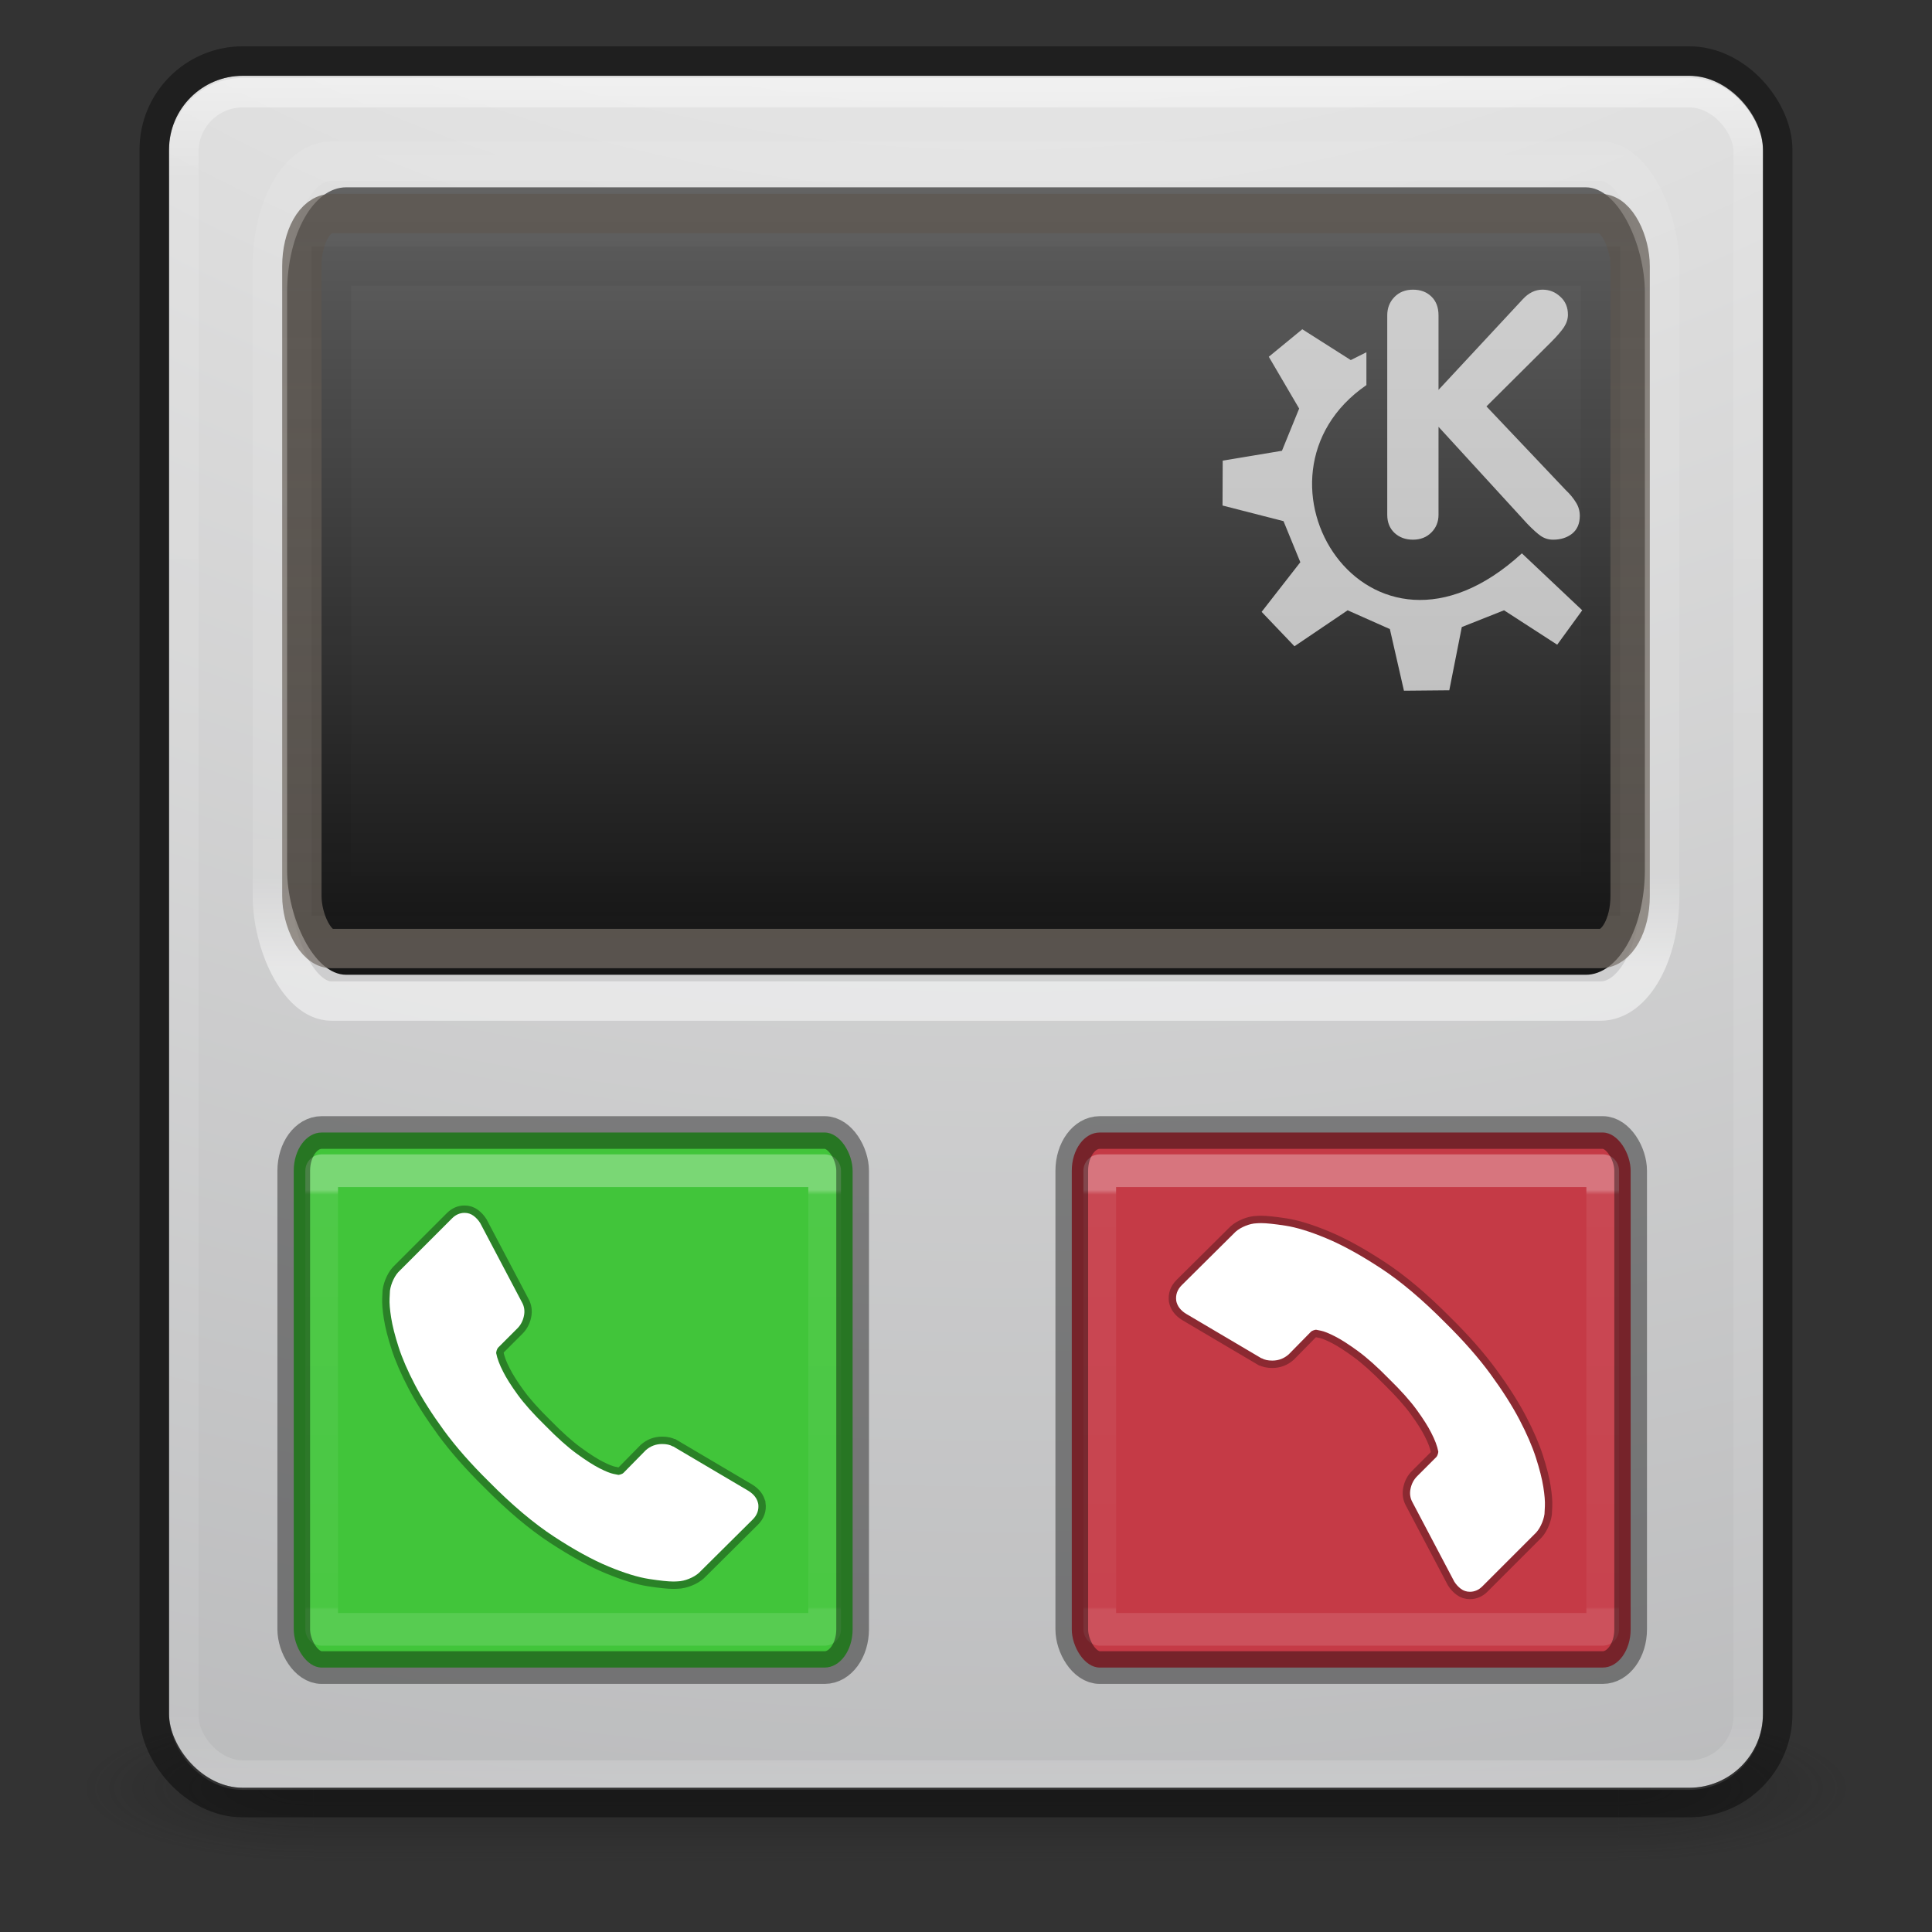 <?xml version="1.0" encoding="UTF-8" standalone="no"?>
<!-- Created with Inkscape (http://www.inkscape.org/) -->

<svg
   xmlns:dc="http://purl.org/dc/elements/1.1/"
   xmlns:cc="http://creativecommons.org/ns#"
   xmlns:rdf="http://www.w3.org/1999/02/22-rdf-syntax-ns#"
   xmlns:svg="http://www.w3.org/2000/svg"
   xmlns="http://www.w3.org/2000/svg"
   xmlns:xlink="http://www.w3.org/1999/xlink"
   xmlns:sodipodi="http://sodipodi.sourceforge.net/DTD/sodipodi-0.dtd"
   xmlns:inkscape="http://www.inkscape.org/namespaces/inkscape"
   version="1.1"
   width="48"
   height="48"
   id="svg6649"
   inkscape:version="0.48.4 r9939"
   sodipodi:docname="kdeconnect.svg">
  <rect width="100%" height="100%" fill="#333333" stroke="none"/>
  <sodipodi:namedview
     pagecolor="#ffffff"
     bordercolor="#666666"
     borderopacity="1"
     objecttolerance="10"
     gridtolerance="10"
     guidetolerance="10"
     inkscape:pageopacity="0"
     inkscape:pageshadow="2"
     inkscape:window-width="1600"
     inkscape:window-height="845"
     id="namedview113"
     showgrid="false"
     inkscape:zoom="8.86"
     inkscape:cx="46.157242"
     inkscape:cy="24"
     inkscape:window-x="0"
     inkscape:window-y="30"
     inkscape:window-maximized="1"
     inkscape:current-layer="svg6649">
    <inkscape:grid
       type="xygrid"
       id="grid3090" />
  </sodipodi:namedview>
  <defs
     id="defs6651">
    <linearGradient
       id="linearGradient5418">
      <stop
         id="stop5420"
         style="stop-color:#ffffff;stop-opacity:1"
         offset="0" />
      <stop
         id="stop5422"
         style="stop-color:#ffffff;stop-opacity:0.235"
         offset="0.107" />
      <stop
         id="stop5424"
         style="stop-color:#ffffff;stop-opacity:0.157"
         offset="0.994" />
      <stop
         id="stop5426"
         style="stop-color:#ffffff;stop-opacity:0.392"
         offset="1" />
    </linearGradient>
    <linearGradient
       id="linearGradient5221">
      <stop
         id="stop5223"
         style="stop-color:#918e88;stop-opacity:1"
         offset="0" />
      <stop
         id="stop5225"
         style="stop-color:#605c58;stop-opacity:1"
         offset="1" />
    </linearGradient>
    <linearGradient
       id="linearGradient5052">
      <stop
         id="stop5054"
         style="stop-color:#5e5750;stop-opacity:1"
         offset="0" />
      <stop
         id="stop5056"
         style="stop-color:#756d65;stop-opacity:1"
         offset="1" />
    </linearGradient>
    <linearGradient
       id="linearGradient5010">
      <stop
         id="stop5012"
         style="stop-color:#dad7bd;stop-opacity:1"
         offset="0" />
      <stop
         id="stop5014"
         style="stop-color:#e8e5d4;stop-opacity:1"
         offset="1" />
    </linearGradient>
    <linearGradient
       id="linearGradient3924-1">
      <stop
         id="stop3926-3"
         style="stop-color:#ffffff;stop-opacity:1"
         offset="0" />
      <stop
         id="stop3928-91"
         style="stop-color:#ffffff;stop-opacity:0.235"
         offset="0.063" />
      <stop
         id="stop3930-6"
         style="stop-color:#ffffff;stop-opacity:0.157"
         offset="0.951" />
      <stop
         id="stop3932-6"
         style="stop-color:#ffffff;stop-opacity:0.392"
         offset="1" />
    </linearGradient>
    <radialGradient
       cx="4.993"
       cy="43.5"
       r="2.5"
       fx="4.993"
       fy="43.5"
       id="radialGradient3013"
       xlink:href="#linearGradient3688-166-749"
       gradientUnits="userSpaceOnUse"
       gradientTransform="matrix(2.004,0,0,1.4,27.988,-17.4)" />
    <linearGradient
       id="linearGradient3688-166-749">
      <stop
         id="stop2883"
         style="stop-color:#181818;stop-opacity:1"
         offset="0" />
      <stop
         id="stop2885"
         style="stop-color:#181818;stop-opacity:0"
         offset="1" />
    </linearGradient>
    <radialGradient
       cx="4.993"
       cy="43.5"
       r="2.5"
       fx="4.993"
       fy="43.5"
       id="radialGradient3015"
       xlink:href="#linearGradient3688-464-309"
       gradientUnits="userSpaceOnUse"
       gradientTransform="matrix(2.004,0,0,1.4,-20.012,-104.4)" />
    <linearGradient
       id="linearGradient3688-464-309">
      <stop
         id="stop2889"
         style="stop-color:#181818;stop-opacity:1"
         offset="0" />
      <stop
         id="stop2891"
         style="stop-color:#181818;stop-opacity:0"
         offset="1" />
    </linearGradient>
    <linearGradient
       id="linearGradient3702-501-757">
      <stop
         id="stop2895"
         style="stop-color:#181818;stop-opacity:0"
         offset="0" />
      <stop
         id="stop2897"
         style="stop-color:#181818;stop-opacity:1"
         offset="0.5" />
      <stop
         id="stop2899"
         style="stop-color:#181818;stop-opacity:0"
         offset="1" />
    </linearGradient>
    <linearGradient
       x1="25.058"
       y1="47.028"
       x2="25.058"
       y2="39.999"
       id="linearGradient6647"
       xlink:href="#linearGradient3702-501-757"
       gradientUnits="userSpaceOnUse" />
    <radialGradient
       cx="23.896"
       cy="3.99"
       r="20.397"
       id="radialGradient3093-0-3-6-6"
       gradientUnits="userSpaceOnUse"
       gradientTransform="matrix(0,1.232,-1.626,0,18.487,-28.722)">
      <stop
         id="stop3244-9-33-7-0-9"
         style="stop-color:#ffffff;stop-opacity:1"
         offset="0" />
      <stop
         id="stop3246-3-5-0-8-5"
         style="stop-color:#dddddd;stop-opacity:1"
         offset="0.262" />
      <stop
         id="stop3248-1-7-8-8-1"
         style="stop-color:#abacae;stop-opacity:1"
         offset="0.661" />
      <stop
         id="stop3250-9-3-0-5-1"
         style="stop-color:#89898b;stop-opacity:1"
         offset="1" />
    </radialGradient>
    <linearGradient
       x1="24"
       y1="5"
       x2="24"
       y2="43"
       id="linearGradient4650"
       xlink:href="#linearGradient3924-1"
       gradientUnits="userSpaceOnUse"
       gradientTransform="matrix(1,0,0,1.108,4e-6,-3.595)" />
    <radialGradient
       cx="6.73"
       cy="9.957"
       r="12.672"
       fx="6.2"
       fy="9.957"
       id="radialGradient4653"
       xlink:href="#radialGradient3093-0-3-6-6"
       gradientUnits="userSpaceOnUse"
       gradientTransform="matrix(0,10.228,-11.361,0,137.932,-89.173)" />
    <linearGradient
       x1="24"
       y1="7.813"
       x2="24"
       y2="39.683"
       id="linearGradient4650-6"
       xlink:href="#linearGradient3924-1-2"
       gradientUnits="userSpaceOnUse"
       gradientTransform="matrix(0.324,0,0,0.216,24.716,30.311)" />
    <linearGradient
       id="linearGradient3924-1-2">
      <stop
         id="stop3926-3-4"
         style="stop-color:#ffffff;stop-opacity:1"
         offset="0" />
      <stop
         id="stop3928-91-8"
         style="stop-color:#ffffff;stop-opacity:0.235"
         offset="0.011" />
      <stop
         id="stop3930-6-9"
         style="stop-color:#ffffff;stop-opacity:0.157"
         offset="0.994" />
      <stop
         id="stop3932-6-2"
         style="stop-color:#ffffff;stop-opacity:0.392"
         offset="1" />
    </linearGradient>
    <linearGradient
       id="linearGradient2867-449-88-871-390-598-476-591-434-148-57-177-8-3-3-6-4-8-8-8-8">
      <stop
         id="stop3750-1-0-7-6-6-1-3-9-2"
         style="stop-color:#ffcd7d;stop-opacity:1"
         offset="0" />
      <stop
         id="stop3752-3-7-4-0-32-8-923-0-9"
         style="stop-color:#fc8f36;stop-opacity:1"
         offset="0.262" />
      <stop
         id="stop3754-1-8-5-2-7-6-7-1-9"
         style="stop-color:#e23a0e;stop-opacity:1"
         offset="0.705" />
      <stop
         id="stop3756-1-6-2-6-6-1-96-6-7"
         style="stop-color:#ac441f;stop-opacity:1"
         offset="1" />
    </linearGradient>
    <radialGradient
       cx="6.73"
       cy="9.957"
       r="12.672"
       fx="6.2"
       fy="9.957"
       id="radialGradient4685"
       xlink:href="#linearGradient2867-449-88-871-390-598-476-591-434-148-57-177-8-3-3-6-4-8-8-8-8"
       gradientUnits="userSpaceOnUse"
       gradientTransform="matrix(0,2.435,-4.186,0,74.554,8.792)" />
    <linearGradient
       x1="16"
       y1="4"
       x2="16"
       y2="15"
       id="linearGradient5016"
       xlink:href="#linearGradient5010"
       gradientUnits="userSpaceOnUse"
       gradientTransform="matrix(0.97,0,0,0.977,0.988,0.947)" />
    <linearGradient
       x1="15"
       y1="5"
       x2="15"
       y2="16"
       id="linearGradient5058"
       xlink:href="#linearGradient5052"
       gradientUnits="userSpaceOnUse"
       gradientTransform="matrix(0.969,0,0,0.909,0.75,0.955)" />
    <linearGradient
       x1="24"
       y1="7.813"
       x2="24"
       y2="39.683"
       id="linearGradient4650-6-72"
       xlink:href="#linearGradient3924-1-2-0"
       gradientUnits="userSpaceOnUse"
       gradientTransform="matrix(0.324,0,0,0.216,7.637,30.311)" />
    <linearGradient
       id="linearGradient3924-1-2-0">
      <stop
         id="stop3926-3-4-9"
         style="stop-color:#ffffff;stop-opacity:1"
         offset="0" />
      <stop
         id="stop3928-91-8-1"
         style="stop-color:#ffffff;stop-opacity:0.235"
         offset="0.011" />
      <stop
         id="stop3930-6-9-1"
         style="stop-color:#ffffff;stop-opacity:0.157"
         offset="0.994" />
      <stop
         id="stop3932-6-2-6"
         style="stop-color:#ffffff;stop-opacity:0.392"
         offset="1" />
    </linearGradient>
    <linearGradient
       x1="14.175"
       y1="30.426"
       x2="14.175"
       y2="40.416"
       id="linearGradient5227"
       xlink:href="#linearGradient5221"
       gradientUnits="userSpaceOnUse"
       gradientTransform="translate(0.921,0)" />
    <linearGradient
       x1="24"
       y1="7.813"
       x2="24"
       y2="39.683"
       id="linearGradient4650-6-72-7"
       xlink:href="#linearGradient3924-1-2-0-5"
       gradientUnits="userSpaceOnUse"
       gradientTransform="matrix(0.324,0,0,0.216,7.637,18.311)" />
    <linearGradient
       id="linearGradient3924-1-2-0-5">
      <stop
         id="stop3926-3-4-9-8"
         style="stop-color:#ffffff;stop-opacity:1"
         offset="0" />
      <stop
         id="stop3928-91-8-1-3"
         style="stop-color:#ffffff;stop-opacity:0.235"
         offset="0.011" />
      <stop
         id="stop3930-6-9-1-4"
         style="stop-color:#ffffff;stop-opacity:0.157"
         offset="0.994" />
      <stop
         id="stop3932-6-2-6-7"
         style="stop-color:#ffffff;stop-opacity:0.392"
         offset="1" />
    </linearGradient>
    <linearGradient
       id="linearGradient5221-1">
      <stop
         id="stop5223-0"
         style="stop-color:#918e88;stop-opacity:1"
         offset="0" />
      <stop
         id="stop5225-4"
         style="stop-color:#605c58;stop-opacity:1"
         offset="1" />
    </linearGradient>
    <linearGradient
       x1="14.175"
       y1="30.426"
       x2="14.175"
       y2="40.416"
       id="linearGradient5252"
       xlink:href="#linearGradient5221-1"
       gradientUnits="userSpaceOnUse"
       gradientTransform="translate(0.921,-12)" />
    <linearGradient
       id="linearGradient5221-1-5">
      <stop
         id="stop5223-0-5"
         style="stop-color:#918e88;stop-opacity:1"
         offset="0" />
      <stop
         id="stop5225-4-3"
         style="stop-color:#605c58;stop-opacity:1"
         offset="1" />
    </linearGradient>
    <linearGradient
       x1="24"
       y1="7.813"
       x2="24"
       y2="39.683"
       id="linearGradient4650-6-72-7-6"
       xlink:href="#linearGradient3924-1-2-0-5-4"
       gradientUnits="userSpaceOnUse"
       gradientTransform="matrix(0.324,0,0,0.216,24.716,18.311)" />
    <linearGradient
       id="linearGradient3924-1-2-0-5-4">
      <stop
         id="stop3926-3-4-9-8-4"
         style="stop-color:#ffffff;stop-opacity:1"
         offset="0" />
      <stop
         id="stop3928-91-8-1-3-9"
         style="stop-color:#ffffff;stop-opacity:0.235"
         offset="0.011" />
      <stop
         id="stop3930-6-9-1-4-0"
         style="stop-color:#ffffff;stop-opacity:0.157"
         offset="0.994" />
      <stop
         id="stop3932-6-2-6-7-8"
         style="stop-color:#ffffff;stop-opacity:0.392"
         offset="1" />
    </linearGradient>
    <linearGradient
       x1="14.175"
       y1="30.426"
       x2="14.175"
       y2="40.416"
       id="linearGradient5310"
       xlink:href="#linearGradient5221-1-5"
       gradientUnits="userSpaceOnUse"
       gradientTransform="translate(18,-12)" />
    <linearGradient
       x1="43.816"
       y1="-10.328"
       x2="43.816"
       y2="-57.312"
       id="linearGradient4650-6-72-7-8"
       xlink:href="#linearGradient5418"
       gradientUnits="userSpaceOnUse"
       gradientTransform="matrix(0.324,0,0,0.259,7.637,18.673)" />
    <radialGradient
       cx="4.993"
       cy="43.5"
       r="2.5"
       fx="4.993"
       fy="43.5"
       id="radialGradient3337-2-2"
       xlink:href="#linearGradient3688-166-749-4-0-3-8"
       gradientUnits="userSpaceOnUse"
       gradientTransform="matrix(2.004,0,0,1.4,27.988,-17.4)" />
    <linearGradient
       id="linearGradient3688-166-749-4-0-3-8">
      <stop
         id="stop2883-4-0-1-8"
         style="stop-color:#181818;stop-opacity:1"
         offset="0" />
      <stop
         id="stop2885-9-2-9-6"
         style="stop-color:#181818;stop-opacity:0"
         offset="1" />
    </linearGradient>
    <radialGradient
       cx="4.993"
       cy="43.5"
       r="2.5"
       fx="4.993"
       fy="43.5"
       id="radialGradient3339-1-4"
       xlink:href="#linearGradient3688-464-309-9-2-4-2"
       gradientUnits="userSpaceOnUse"
       gradientTransform="matrix(2.004,0,0,1.4,-20.012,-104.4)" />
    <linearGradient
       id="linearGradient3688-464-309-9-2-4-2">
      <stop
         id="stop2889-7-9-6-9"
         style="stop-color:#181818;stop-opacity:1"
         offset="0" />
      <stop
         id="stop2891-6-6-1-7"
         style="stop-color:#181818;stop-opacity:0"
         offset="1" />
    </linearGradient>
    <linearGradient
       x1="25.058"
       y1="47.028"
       x2="25.058"
       y2="39.999"
       id="linearGradient6394"
       xlink:href="#linearGradient3702-501-757-8-4-1-1"
       gradientUnits="userSpaceOnUse" />
    <linearGradient
       id="linearGradient3702-501-757-8-4-1-1">
      <stop
         id="stop2895-8-9-9-1"
         style="stop-color:#181818;stop-opacity:0"
         offset="0" />
      <stop
         id="stop2897-7-8-7-7"
         style="stop-color:#181818;stop-opacity:1"
         offset="0.5" />
      <stop
         id="stop2899-4-5-1-5"
         style="stop-color:#181818;stop-opacity:0"
         offset="1" />
    </linearGradient>
    <radialGradient
       cx="6.73"
       cy="9.957"
       r="12.672"
       fx="6.2"
       fy="9.957"
       id="radialGradient4176-9"
       xlink:href="#radialGradient3093-0-3-6-6-3"
       gradientUnits="userSpaceOnUse"
       gradientTransform="matrix(0,14.125,-16.145,0,193.904,-124.906)" />
    <radialGradient
       cx="23.896"
       cy="3.99"
       r="20.397"
       id="radialGradient3093-0-3-6-6-3"
       gradientUnits="userSpaceOnUse"
       gradientTransform="matrix(0,1.232,-1.626,0,18.487,-28.722)">
      <stop
         id="stop3244-9-33-7-0-9-7"
         style="stop-color:#ffffff;stop-opacity:1"
         offset="0" />
      <stop
         id="stop3246-3-5-0-8-5-5"
         style="stop-color:#dddddd;stop-opacity:1"
         offset="0.262" />
      <stop
         id="stop3248-1-7-8-8-1-3"
         style="stop-color:#abacae;stop-opacity:1"
         offset="0.661" />
      <stop
         id="stop3250-9-3-0-5-1-2"
         style="stop-color:#89898b;stop-opacity:1"
         offset="1" />
    </radialGradient>
    <linearGradient
       x1="24"
       y1="5"
       x2="24"
       y2="43"
       id="linearGradient3311"
       xlink:href="#linearGradient3924-2-2-5-8"
       gradientUnits="userSpaceOnUse"
       gradientTransform="matrix(1.432,0,0,1.541,-2.378,-6.902)" />
    <linearGradient
       id="linearGradient3924-2-2-5-8">
      <stop
         id="stop3926-9-4-9-6"
         style="stop-color:#ffffff;stop-opacity:1"
         offset="0" />
      <stop
         id="stop3928-9-8-6-5"
         style="stop-color:#ffffff;stop-opacity:0.235"
         offset="0.063" />
      <stop
         id="stop3930-3-5-1-7"
         style="stop-color:#ffffff;stop-opacity:0.157"
         offset="0.951" />
      <stop
         id="stop3932-8-0-4-8"
         style="stop-color:#ffffff;stop-opacity:0.392"
         offset="1" />
    </linearGradient>
    <linearGradient
       inkscape:collect="always"
       xlink:href="#linearGradient5418-9"
       id="linearGradient4090"
       gradientUnits="userSpaceOnUse"
       gradientTransform="matrix(0.462,0,0,0.615,8.695,37.499)"
       x1="43.816"
       y1="-10.328"
       x2="43.816"
       y2="-57.312" />
    <linearGradient
       id="linearGradient5418-9">
      <stop
         id="stop5420-1"
         style="stop-color:#ffffff;stop-opacity:1"
         offset="0" />
      <stop
         id="stop5422-3"
         style="stop-color:#ffffff;stop-opacity:0.235"
         offset="0.107" />
      <stop
         id="stop5424-9"
         style="stop-color:#ffffff;stop-opacity:0.157"
         offset="0.994" />
      <stop
         id="stop5426-1"
         style="stop-color:#ffffff;stop-opacity:0.392"
         offset="1" />
    </linearGradient>
    <linearGradient
       inkscape:collect="always"
       xlink:href="#linearGradient5010-0"
       id="linearGradient4087"
       gradientUnits="userSpaceOnUse"
       gradientTransform="matrix(1.394,0,0,2.37,-1.079,-5.051)"
       x1="16"
       y1="4"
       x2="16"
       y2="15" />
    <linearGradient
       id="linearGradient5010-0">
      <stop
         id="stop5012-2"
         style="stop-color:#646464;stop-opacity:1;"
         offset="0" />
      <stop
         id="stop5014-0"
         style="stop-color:#161616;stop-opacity:1;"
         offset="1" />
    </linearGradient>
    <linearGradient
       inkscape:collect="always"
       xlink:href="#linearGradient5052-2"
       id="linearGradient4084"
       gradientUnits="userSpaceOnUse"
       gradientTransform="matrix(1.406,0,0,2.264,-1.75,-5.65)"
       x1="15"
       y1="5"
       x2="15"
       y2="16" />
    <linearGradient
       id="linearGradient5052-2">
      <stop
         id="stop5054-9"
         style="stop-color:#5e5750;stop-opacity:1"
         offset="0" />
      <stop
         id="stop5056-2"
         style="stop-color:#756d65;stop-opacity:1"
         offset="1" />
    </linearGradient>
    <linearGradient
       inkscape:collect="always"
       xlink:href="#linearGradient4237-6-4"
       id="linearGradient4022"
       gradientUnits="userSpaceOnUse"
       gradientTransform="matrix(0.461,0,0,0.42,7.638,35.785)"
       x1="24"
       y1="7.052"
       x2="24"
       y2="40.9" />
    <linearGradient
       id="linearGradient4237-6-4">
      <stop
         id="stop4239-3-8"
         style="stop-color:#ffffff;stop-opacity:1"
         offset="0" />
      <stop
         id="stop4241-6-3"
         style="stop-color:#ffffff;stop-opacity:0.235"
         offset="0.011" />
      <stop
         id="stop4243-5-7"
         style="stop-color:#ffffff;stop-opacity:0.157"
         offset="0.994" />
      <stop
         id="stop4245-9-7"
         style="stop-color:#ffffff;stop-opacity:0.392"
         offset="1" />
    </linearGradient>
    <linearGradient
       inkscape:collect="always"
       xlink:href="#linearGradient4237-6-4"
       id="linearGradient4010"
       gradientUnits="userSpaceOnUse"
       gradientTransform="matrix(0.461,0,0,0.42,33.998,35.785)"
       x1="24"
       y1="7.052"
       x2="24"
       y2="40.9" />
    <linearGradient
       id="linearGradient3211">
      <stop
         id="stop3213"
         style="stop-color:#ffffff;stop-opacity:1"
         offset="0" />
      <stop
         id="stop3215"
         style="stop-color:#ffffff;stop-opacity:0.235"
         offset="0.011" />
      <stop
         id="stop3217"
         style="stop-color:#ffffff;stop-opacity:0.157"
         offset="0.994" />
      <stop
         id="stop3219"
         style="stop-color:#ffffff;stop-opacity:0.392"
         offset="1" />
    </linearGradient>
    <linearGradient
       inkscape:collect="always"
       xlink:href="#linearGradient4237-6-4"
       id="linearGradient3152"
       gradientUnits="userSpaceOnUse"
       gradientTransform="matrix(0.338,0,0,0.308,25.465,27.393)"
       x1="24"
       y1="7.052"
       x2="24"
       y2="40.9" />
    <linearGradient
       inkscape:collect="always"
       xlink:href="#linearGradient4237-6-4"
       id="linearGradient3157"
       gradientUnits="userSpaceOnUse"
       gradientTransform="matrix(0.338,0,0,0.308,6.134,27.393)"
       x1="24"
       y1="7.052"
       x2="24"
       y2="40.9" />
    <linearGradient
       inkscape:collect="always"
       xlink:href="#linearGradient5052-2"
       id="linearGradient3162"
       gradientUnits="userSpaceOnUse"
       gradientTransform="matrix(1.031,0,0,1.66,-0.75,-2.993)"
       x1="15"
       y1="5"
       x2="15"
       y2="16" />
    <linearGradient
       inkscape:collect="always"
       xlink:href="#linearGradient5010-0"
       id="linearGradient3165"
       gradientUnits="userSpaceOnUse"
       gradientTransform="matrix(1.022,0,0,1.738,-0.258,-2.554)"
       x1="16"
       y1="4"
       x2="16"
       y2="15" />
    <linearGradient
       inkscape:collect="always"
       xlink:href="#linearGradient5418-9"
       id="linearGradient3168"
       gradientUnits="userSpaceOnUse"
       gradientTransform="matrix(0.339,0,0,0.451,6.91,28.649)"
       x1="43.816"
       y1="-10.328"
       x2="43.816"
       y2="-57.312" />
    <linearGradient
       inkscape:collect="always"
       xlink:href="#linearGradient3924-2-2-5-8"
       id="linearGradient3172"
       gradientUnits="userSpaceOnUse"
       gradientTransform="matrix(1.05,0,0,1.13,-1.211,-3.911)"
       x1="24"
       y1="5"
       x2="24"
       y2="43" />
    <radialGradient
       inkscape:collect="always"
       xlink:href="#radialGradient3093-0-3-6-6-3"
       id="radialGradient3175"
       gradientUnits="userSpaceOnUse"
       gradientTransform="matrix(0,10.358,-11.839,0,142.729,-90.448)"
       cx="6.73"
       cy="9.957"
       fx="6.2"
       fy="9.957"
       r="12.672" />
  </defs>
  <g
     transform="matrix(1.158,0,0,0.524,-3.789,21.631)"
     id="g3712-8-2-4-4"
     style="opacity:0.4">
    <rect
       width="5"
       height="7"
       x="38"
       y="40"
       id="rect2801-5-5-7-9"
       style="fill:url(#radialGradient3337-2-2);fill-opacity:1;stroke:none" />
    <rect
       width="5"
       height="7"
       x="-10"
       y="-47"
       transform="scale(-1,-1)"
       id="rect3696-3-0-3-7"
       style="fill:url(#radialGradient3339-1-4);fill-opacity:1;stroke:none" />
    <rect
       width="28"
       height="7"
       x="10"
       y="40"
       id="rect3700-5-6-8-4"
       style="fill:url(#linearGradient6394);fill-opacity:1;stroke:none" />
  </g>
  <rect
     width="39.6"
     height="42.533"
     rx="1.833"
     ry="1.833"
     x="4.2"
     y="1.883"
     id="rect5505-21-3-8-5-2"
     style="color:#000000;fill:url(#radialGradient3175);fill-opacity:1;fill-rule:nonzero;stroke:none;stroke-width:1;marker:none;visibility:visible;display:inline;overflow:visible;enable-background:accumulate" />
  <rect
     width="38.867"
     height="41.8"
     rx="1.467"
     ry="1.467"
     x="4.567"
     y="2.302"
     id="rect6741-5-0-2-3"
     style="opacity:0.5;fill:none;stroke:url(#linearGradient3172);stroke-width:0.733;stroke-linecap:round;stroke-linejoin:round;stroke-miterlimit:4;stroke-opacity:1;stroke-dasharray:none;stroke-dashoffset:0" />
  <rect
     width="40.333"
     height="43.267"
     rx="2.2"
     ry="2.2"
     x="3.833"
     y="1.517"
     id="rect5505-21-3-8-9-1-1"
     style="opacity:0.4;color:#000000;fill:none;stroke:#000000;stroke-width:0.733;stroke-linecap:round;stroke-linejoin:round;stroke-miterlimit:4;stroke-opacity:1;stroke-dasharray:none;stroke-dashoffset:0;marker:none;visibility:visible;display:inline;overflow:visible;enable-background:accumulate" />
  <rect
     width="34.467"
     height="20.869"
     rx="1.467"
     ry="2.609"
     x="6.767"
     y="4.002"
     id="rect4940-8-8-1-9"
     style="opacity:0.5;color:#000000;fill:none;stroke:url(#linearGradient3168);stroke-width:0.978;stroke-linecap:round;stroke-linejoin:round;stroke-miterlimit:4;stroke-opacity:1;stroke-dasharray:none;stroke-dashoffset:0;marker:none;visibility:visible;display:inline;overflow:visible;enable-background:accumulate" />
  <rect
     width="33.733"
     height="19.564"
     rx="1.467"
     ry="2.609"
     x="7.133"
     y="4.654"
     id="rect4940-8-3"
     style="color:#000000;fill:url(#linearGradient3165);fill-opacity:1;fill-rule:nonzero;stroke:none;stroke-width:0.75;marker:none;visibility:visible;display:inline;overflow:visible;enable-background:accumulate" />
  <rect
     width="33"
     height="18.26"
     rx="0.733"
     ry="1.304"
     x="7.5"
     y="5.306"
     id="rect4940-8-8-0"
     style="opacity:0.7;color:#000000;fill:none;stroke:url(#linearGradient3162);stroke-width:0.978;stroke-miterlimit:4;stroke-opacity:1;stroke-dasharray:none;marker:none;visibility:visible;display:inline;overflow:visible;enable-background:accumulate" />
  <rect
     width="31.533"
     height="15.651"
     x="8.233"
     y="6.611"
     id="rect4940-8-8-2-5"
     style="opacity:0.05;color:#000000;fill:none;stroke:#000000;stroke-width:0.978;stroke-miterlimit:4;stroke-opacity:1;stroke-dasharray:none;marker:none;visibility:visible;display:inline;overflow:visible;enable-background:accumulate" />
  <rect
     width="13.885"
     height="13.293"
     rx="0.694"
     ry="0.95"
     x="7.298"
     y="28.137"
     id="rect5505-21-0-8-7"
     style="color:#000000;fill:#41c53a;fill-opacity:1;fill-rule:nonzero;stroke:none;stroke-width:1;marker:none;visibility:visible;display:inline;overflow:visible;enable-background:accumulate" />
  <rect
     width="12.496"
     height="11.394"
     x="7.992"
     y="29.086"
     id="rect6741-1-2-7"
     style="opacity:0.3;fill:none;stroke:url(#linearGradient3157);stroke-width:0.812;stroke-linecap:round;stroke-linejoin:round;stroke-miterlimit:4;stroke-opacity:1;stroke-dasharray:none;stroke-dashoffset:0" />
  <rect
     width="13.885"
     height="13.293"
     rx="0.694"
     ry="0.95"
     x="7.298"
     y="28.137"
     id="rect5505-21-3-2-3-9-7"
     style="opacity:0.4;color:#000000;fill:none;stroke:#000000;stroke-width:0.812;stroke-linecap:round;stroke-linejoin:round;stroke-miterlimit:4;stroke-opacity:1;stroke-dasharray:none;stroke-dashoffset:0;marker:none;visibility:visible;display:inline;overflow:visible;enable-background:accumulate" />
  <rect
     style="color:#000000;fill:#c53a46;fill-opacity:1;fill-rule:nonzero;stroke:none;stroke-width:1;marker:none;visibility:visible;display:inline;overflow:visible;enable-background:accumulate"
     id="rect4000"
     y="28.137"
     x="26.628"
     ry="0.95"
     rx="0.694"
     height="13.293"
     width="13.885" />
  <rect
     style="opacity:0.3;fill:none;stroke:url(#linearGradient3152);stroke-width:0.812;stroke-linecap:round;stroke-linejoin:round;stroke-miterlimit:4;stroke-opacity:1;stroke-dasharray:none;stroke-dashoffset:0"
     id="rect4002"
     y="29.086"
     x="27.323"
     height="11.394"
     width="12.496" />
  <rect
     style="opacity:0.4;color:#000000;fill:none;stroke:#000000;stroke-width:0.812;stroke-linecap:round;stroke-linejoin:round;stroke-miterlimit:4;stroke-opacity:1;stroke-dasharray:none;stroke-dashoffset:0;marker:none;visibility:visible;display:inline;overflow:visible;enable-background:accumulate"
     id="rect4004"
     y="28.137"
     x="26.628"
     ry="0.95"
     rx="0.694"
     height="13.293"
     width="13.885" />
  <g
     id="g4047"
     transform="matrix(0.611,0,0,0.611,6.248,6.671)">
    <path
       style="fill:#8b2931;fill-opacity:1;stroke:#8b2931;stroke-width:0.6;stroke-miterlimit:4;stroke-opacity:1;stroke-dasharray:none"
       id="path3-0"
       d="m 37.603,41.977 c -0.032,-0.243 0.042,-0.455 0.222,-0.635 l 2.112,-2.096 c 0.095,-0.106 0.22,-0.196 0.373,-0.27 0.154,-0.074 0.304,-0.122 0.453,-0.143 0.011,0 0.042,-0.003 0.095,-0.008 0.053,-0.005 0.122,-0.008 0.206,-0.008 0.201,0 0.527,0.034 0.977,0.103 0.45,0.069 1,0.238 1.651,0.508 0.651,0.27 1.39,0.675 2.215,1.215 0.826,0.54 1.704,1.281 2.636,2.223 0.741,0.73 1.355,1.429 1.842,2.096 0.487,0.667 0.879,1.284 1.175,1.85 0.296,0.566 0.519,1.08 0.667,1.54 0.148,0.461 0.249,0.857 0.302,1.191 0.053,0.333 0.074,0.595 0.064,0.786 -0.011,0.191 -0.016,0.296 -0.016,0.318 -0.021,0.148 -0.069,0.299 -0.143,0.453 -0.074,0.154 -0.164,0.278 -0.27,0.373 l -2.112,2.112 c -0.148,0.148 -0.318,0.222 -0.508,0.222 -0.138,0 -0.259,-0.04 -0.365,-0.119 -0.106,-0.079 -0.196,-0.177 -0.27,-0.294 l -1.699,-3.224 c -0.095,-0.169 -0.122,-0.355 -0.079,-0.556 0.042,-0.201 0.132,-0.371 0.27,-0.508 l 0.778,-0.778 c 0.021,-0.021 0.04,-0.056 0.056,-0.103 0.016,-0.048 0.024,-0.087 0.024,-0.119 -0.042,-0.222 -0.138,-0.476 -0.286,-0.762 C 47.846,47.09 47.65,46.78 47.385,46.415 47.121,46.05 46.745,45.629 46.258,45.153 45.781,44.666 45.358,44.287 44.987,44.017 c -0.37,-0.27 -0.68,-0.468 -0.929,-0.595 -0.249,-0.127 -0.439,-0.204 -0.572,-0.23 l -0.198,-0.04 c -0.021,0 -0.056,0.008 -0.103,0.024 -0.048,0.016 -0.082,0.034 -0.103,0.056 l -0.905,0.921 c -0.191,0.169 -0.413,0.254 -0.667,0.254 -0.18,0 -0.323,-0.032 -0.429,-0.095 l -0.016,0 -3.065,-1.81 c -0.222,-0.138 -0.355,-0.312 -0.397,-0.524 z"
       inkscape:connector-curvature="0" />
    <path
       inkscape:connector-curvature="0"
       d="m 37.603,41.977 c -0.032,-0.243 0.042,-0.455 0.222,-0.635 l 2.112,-2.096 c 0.095,-0.106 0.22,-0.196 0.373,-0.27 0.154,-0.074 0.304,-0.122 0.453,-0.143 0.011,0 0.042,-0.003 0.095,-0.008 0.053,-0.005 0.122,-0.008 0.206,-0.008 0.201,0 0.527,0.034 0.977,0.103 0.45,0.069 1,0.238 1.651,0.508 0.651,0.27 1.39,0.675 2.215,1.215 0.826,0.54 1.704,1.281 2.636,2.223 0.741,0.73 1.355,1.429 1.842,2.096 0.487,0.667 0.879,1.284 1.175,1.85 0.296,0.566 0.519,1.08 0.667,1.54 0.148,0.461 0.249,0.857 0.302,1.191 0.053,0.333 0.074,0.595 0.064,0.786 -0.011,0.191 -0.016,0.296 -0.016,0.318 -0.021,0.148 -0.069,0.299 -0.143,0.453 -0.074,0.154 -0.164,0.278 -0.27,0.373 l -2.112,2.112 c -0.148,0.148 -0.318,0.222 -0.508,0.222 -0.138,0 -0.259,-0.04 -0.365,-0.119 -0.106,-0.079 -0.196,-0.177 -0.27,-0.294 l -1.699,-3.224 c -0.095,-0.169 -0.122,-0.355 -0.079,-0.556 0.042,-0.201 0.132,-0.371 0.27,-0.508 l 0.778,-0.778 c 0.021,-0.021 0.04,-0.056 0.056,-0.103 0.016,-0.048 0.024,-0.087 0.024,-0.119 -0.042,-0.222 -0.138,-0.476 -0.286,-0.762 C 47.846,47.09 47.65,46.78 47.385,46.415 47.121,46.05 46.745,45.629 46.258,45.153 45.781,44.666 45.358,44.287 44.987,44.017 c -0.37,-0.27 -0.68,-0.468 -0.929,-0.595 -0.249,-0.127 -0.439,-0.204 -0.572,-0.23 l -0.198,-0.04 c -0.021,0 -0.056,0.008 -0.103,0.024 -0.048,0.016 -0.082,0.034 -0.103,0.056 l -0.905,0.921 c -0.191,0.169 -0.413,0.254 -0.667,0.254 -0.18,0 -0.323,-0.032 -0.429,-0.095 l -0.016,0 -3.065,-1.81 c -0.222,-0.138 -0.355,-0.312 -0.397,-0.524 z"
       id="path4045"
       style="fill:#ffffff;fill-opacity:1;stroke:none" />
  </g>
  <g
     id="g4060"
     transform="matrix(0.611,0,0,0.611,2.669,6.522)">
    <path
       style="fill:#2a8127;fill-opacity:1;stroke:#2a8127;stroke-width:0.6;stroke-miterlimit:4;stroke-opacity:1;stroke-dasharray:none"
       id="path3"
       d="m 26.464,50.474 c 0.032,0.243 -0.042,0.455 -0.222,0.635 l -2.112,2.096 c -0.095,0.106 -0.22,0.196 -0.373,0.27 -0.154,0.074 -0.304,0.122 -0.453,0.143 -0.011,0 -0.042,0.003 -0.095,0.008 -0.053,0.005 -0.122,0.008 -0.206,0.008 -0.201,0 -0.527,-0.034 -0.977,-0.103 -0.45,-0.069 -1,-0.238 -1.651,-0.508 -0.651,-0.27 -1.39,-0.675 -2.215,-1.215 -0.826,-0.54 -1.704,-1.281 -2.636,-2.223 C 14.782,48.854 14.168,48.156 13.681,47.489 13.194,46.822 12.802,46.205 12.506,45.639 12.21,45.073 11.987,44.559 11.839,44.099 c -0.148,-0.461 -0.249,-0.857 -0.302,-1.191 -0.053,-0.333 -0.074,-0.595 -0.064,-0.786 0.011,-0.191 0.016,-0.296 0.016,-0.318 0.021,-0.148 0.069,-0.299 0.143,-0.453 0.074,-0.154 0.164,-0.278 0.27,-0.373 l 2.112,-2.112 c 0.148,-0.148 0.318,-0.222 0.508,-0.222 0.138,0 0.259,0.04 0.365,0.119 0.106,0.079 0.196,0.177 0.27,0.294 l 1.699,3.224 c 0.095,0.169 0.122,0.355 0.079,0.556 -0.042,0.201 -0.132,0.371 -0.27,0.508 l -0.778,0.778 c -0.021,0.021 -0.04,0.056 -0.056,0.103 -0.016,0.048 -0.024,0.087 -0.024,0.119 0.042,0.222 0.138,0.476 0.286,0.762 0.127,0.254 0.323,0.564 0.588,0.929 0.265,0.365 0.64,0.786 1.127,1.262 0.476,0.487 0.9,0.865 1.27,1.135 0.37,0.27 0.68,0.468 0.929,0.595 0.249,0.127 0.439,0.204 0.572,0.23 l 0.198,0.04 c 0.021,0 0.056,-0.008 0.103,-0.024 0.048,-0.016 0.082,-0.034 0.103,-0.056 l 0.905,-0.921 c 0.191,-0.169 0.413,-0.254 0.667,-0.254 0.18,0 0.323,0.032 0.429,0.095 h 0.016 l 3.065,1.81 c 0.222,0.138 0.355,0.312 0.397,0.524 z"
       inkscape:connector-curvature="0" />
    <path
       inkscape:connector-curvature="0"
       d="m 26.464,50.474 c 0.032,0.243 -0.042,0.455 -0.222,0.635 l -2.112,2.096 c -0.095,0.106 -0.22,0.196 -0.373,0.27 -0.154,0.074 -0.304,0.122 -0.453,0.143 -0.011,0 -0.042,0.003 -0.095,0.008 -0.053,0.005 -0.122,0.008 -0.206,0.008 -0.201,0 -0.527,-0.034 -0.977,-0.103 -0.45,-0.069 -1,-0.238 -1.651,-0.508 -0.651,-0.27 -1.39,-0.675 -2.215,-1.215 -0.826,-0.54 -1.704,-1.281 -2.636,-2.223 C 14.782,48.854 14.168,48.156 13.681,47.489 13.194,46.822 12.802,46.205 12.506,45.639 12.21,45.073 11.987,44.559 11.839,44.099 c -0.148,-0.461 -0.249,-0.857 -0.302,-1.191 -0.053,-0.333 -0.074,-0.595 -0.064,-0.786 0.011,-0.191 0.016,-0.296 0.016,-0.318 0.021,-0.148 0.069,-0.299 0.143,-0.453 0.074,-0.154 0.164,-0.278 0.27,-0.373 l 2.112,-2.112 c 0.148,-0.148 0.318,-0.222 0.508,-0.222 0.138,0 0.259,0.04 0.365,0.119 0.106,0.079 0.196,0.177 0.27,0.294 l 1.699,3.224 c 0.095,0.169 0.122,0.355 0.079,0.556 -0.042,0.201 -0.132,0.371 -0.27,0.508 l -0.778,0.778 c -0.021,0.021 -0.04,0.056 -0.056,0.103 -0.016,0.048 -0.024,0.087 -0.024,0.119 0.042,0.222 0.138,0.476 0.286,0.762 0.127,0.254 0.323,0.564 0.588,0.929 0.265,0.365 0.64,0.786 1.127,1.262 0.476,0.487 0.9,0.865 1.27,1.135 0.37,0.27 0.68,0.468 0.929,0.595 0.249,0.127 0.439,0.204 0.572,0.23 l 0.198,0.04 c 0.021,0 0.056,-0.008 0.103,-0.024 0.048,-0.016 0.082,-0.034 0.103,-0.056 l 0.905,-0.921 c 0.191,-0.169 0.413,-0.254 0.667,-0.254 0.18,0 0.323,0.032 0.429,0.095 h 0.016 l 3.065,1.81 c 0.222,0.138 0.355,0.312 0.397,0.524 z"
       id="path4051"
       style="fill:#ffffff;fill-opacity:1;stroke:none" />
  </g>
  <g
     transform="matrix(0.178,0,0,0.178,29.685,6.788)"
     id="g2995"
     style="opacity:0.7;fill:#ffffff;fill-opacity:1;stroke:none">
    <path
       inkscape:connector-curvature="0"
       transform="matrix(1.989,0,0,1.989,40.429,22.143)"
       style="font-size:24px;fill:#ffffff;fill-opacity:1;stroke:none;font-family:VAG Rounded Black SSi"
       id="path829"
       d="m -6.823,5.819 0,-13.992 c 0,-0.516 0.168,-0.945 0.504,-1.289 0.336,-0.344 0.77,-0.516 1.301,-0.516 0.531,0 0.961,0.16 1.289,0.48 0.336,0.32 0.504,0.762 0.504,1.324 l 0,5.227 5.906,-6.352 c 0.414,-0.453 0.879,-0.68 1.395,-0.68 0.477,0 0.891,0.164 1.242,0.492 0.359,0.32 0.539,0.742 0.539,1.266 0,0.297 -0.094,0.59 -0.281,0.879 -0.188,0.281 -0.488,0.629 -0.902,1.043 L 0.138,-1.786 5.681,4.062 c 0.32,0.305 0.566,0.602 0.738,0.891 0.18,0.281 0.27,0.594 0.27,0.938 0,0.547 -0.18,0.965 -0.539,1.254 -0.359,0.281 -0.805,0.422 -1.336,0.422 -0.312,0 -0.598,-0.086 -0.855,-0.258 -0.25,-0.172 -0.57,-0.461 -0.961,-0.867 l -6.223,-6.797 0,6.176 c 0,0.492 -0.168,0.906 -0.504,1.242 -0.336,0.336 -0.766,0.504 -1.289,0.504 -0.523,0 -0.957,-0.16 -1.301,-0.48 -0.336,-0.32 -0.504,-0.742 -0.504,-1.266 z" />
    <path
       inkscape:connector-curvature="0"
       transform="matrix(0.29,0,0,0.29,-1.446,-5.265)"
       style="font-size:12px;fill:#ffffff;fill-opacity:1;fill-rule:evenodd;stroke:none"
       sodipodi:stroke-cmyk="(0 0 0 0.8)"
       sodipodi:nodetypes="ccccccccccccccccccccccc"
       id="path705"
       d="m 37.139,181.147 15.807,16.56 25.592,-17.313 20.323,9.033 6.774,29.668 21.829,-0.2 6.022,-30.441 20.323,-8.059 25.592,16.56 12.043,-16.56 -29.044,-27.409 C 87.959,221.264 23.629,116.029 87.571,72.004 L 87.571,56.196 80.044,59.96 56.71,45.126 40.591,58.363 55.204,83.294 l -8.28,20.323 -28.515,4.737 -0.088,21.608 29.356,7.527 8.092,19.759 -18.63,23.899 z" />
  </g>
</svg>
